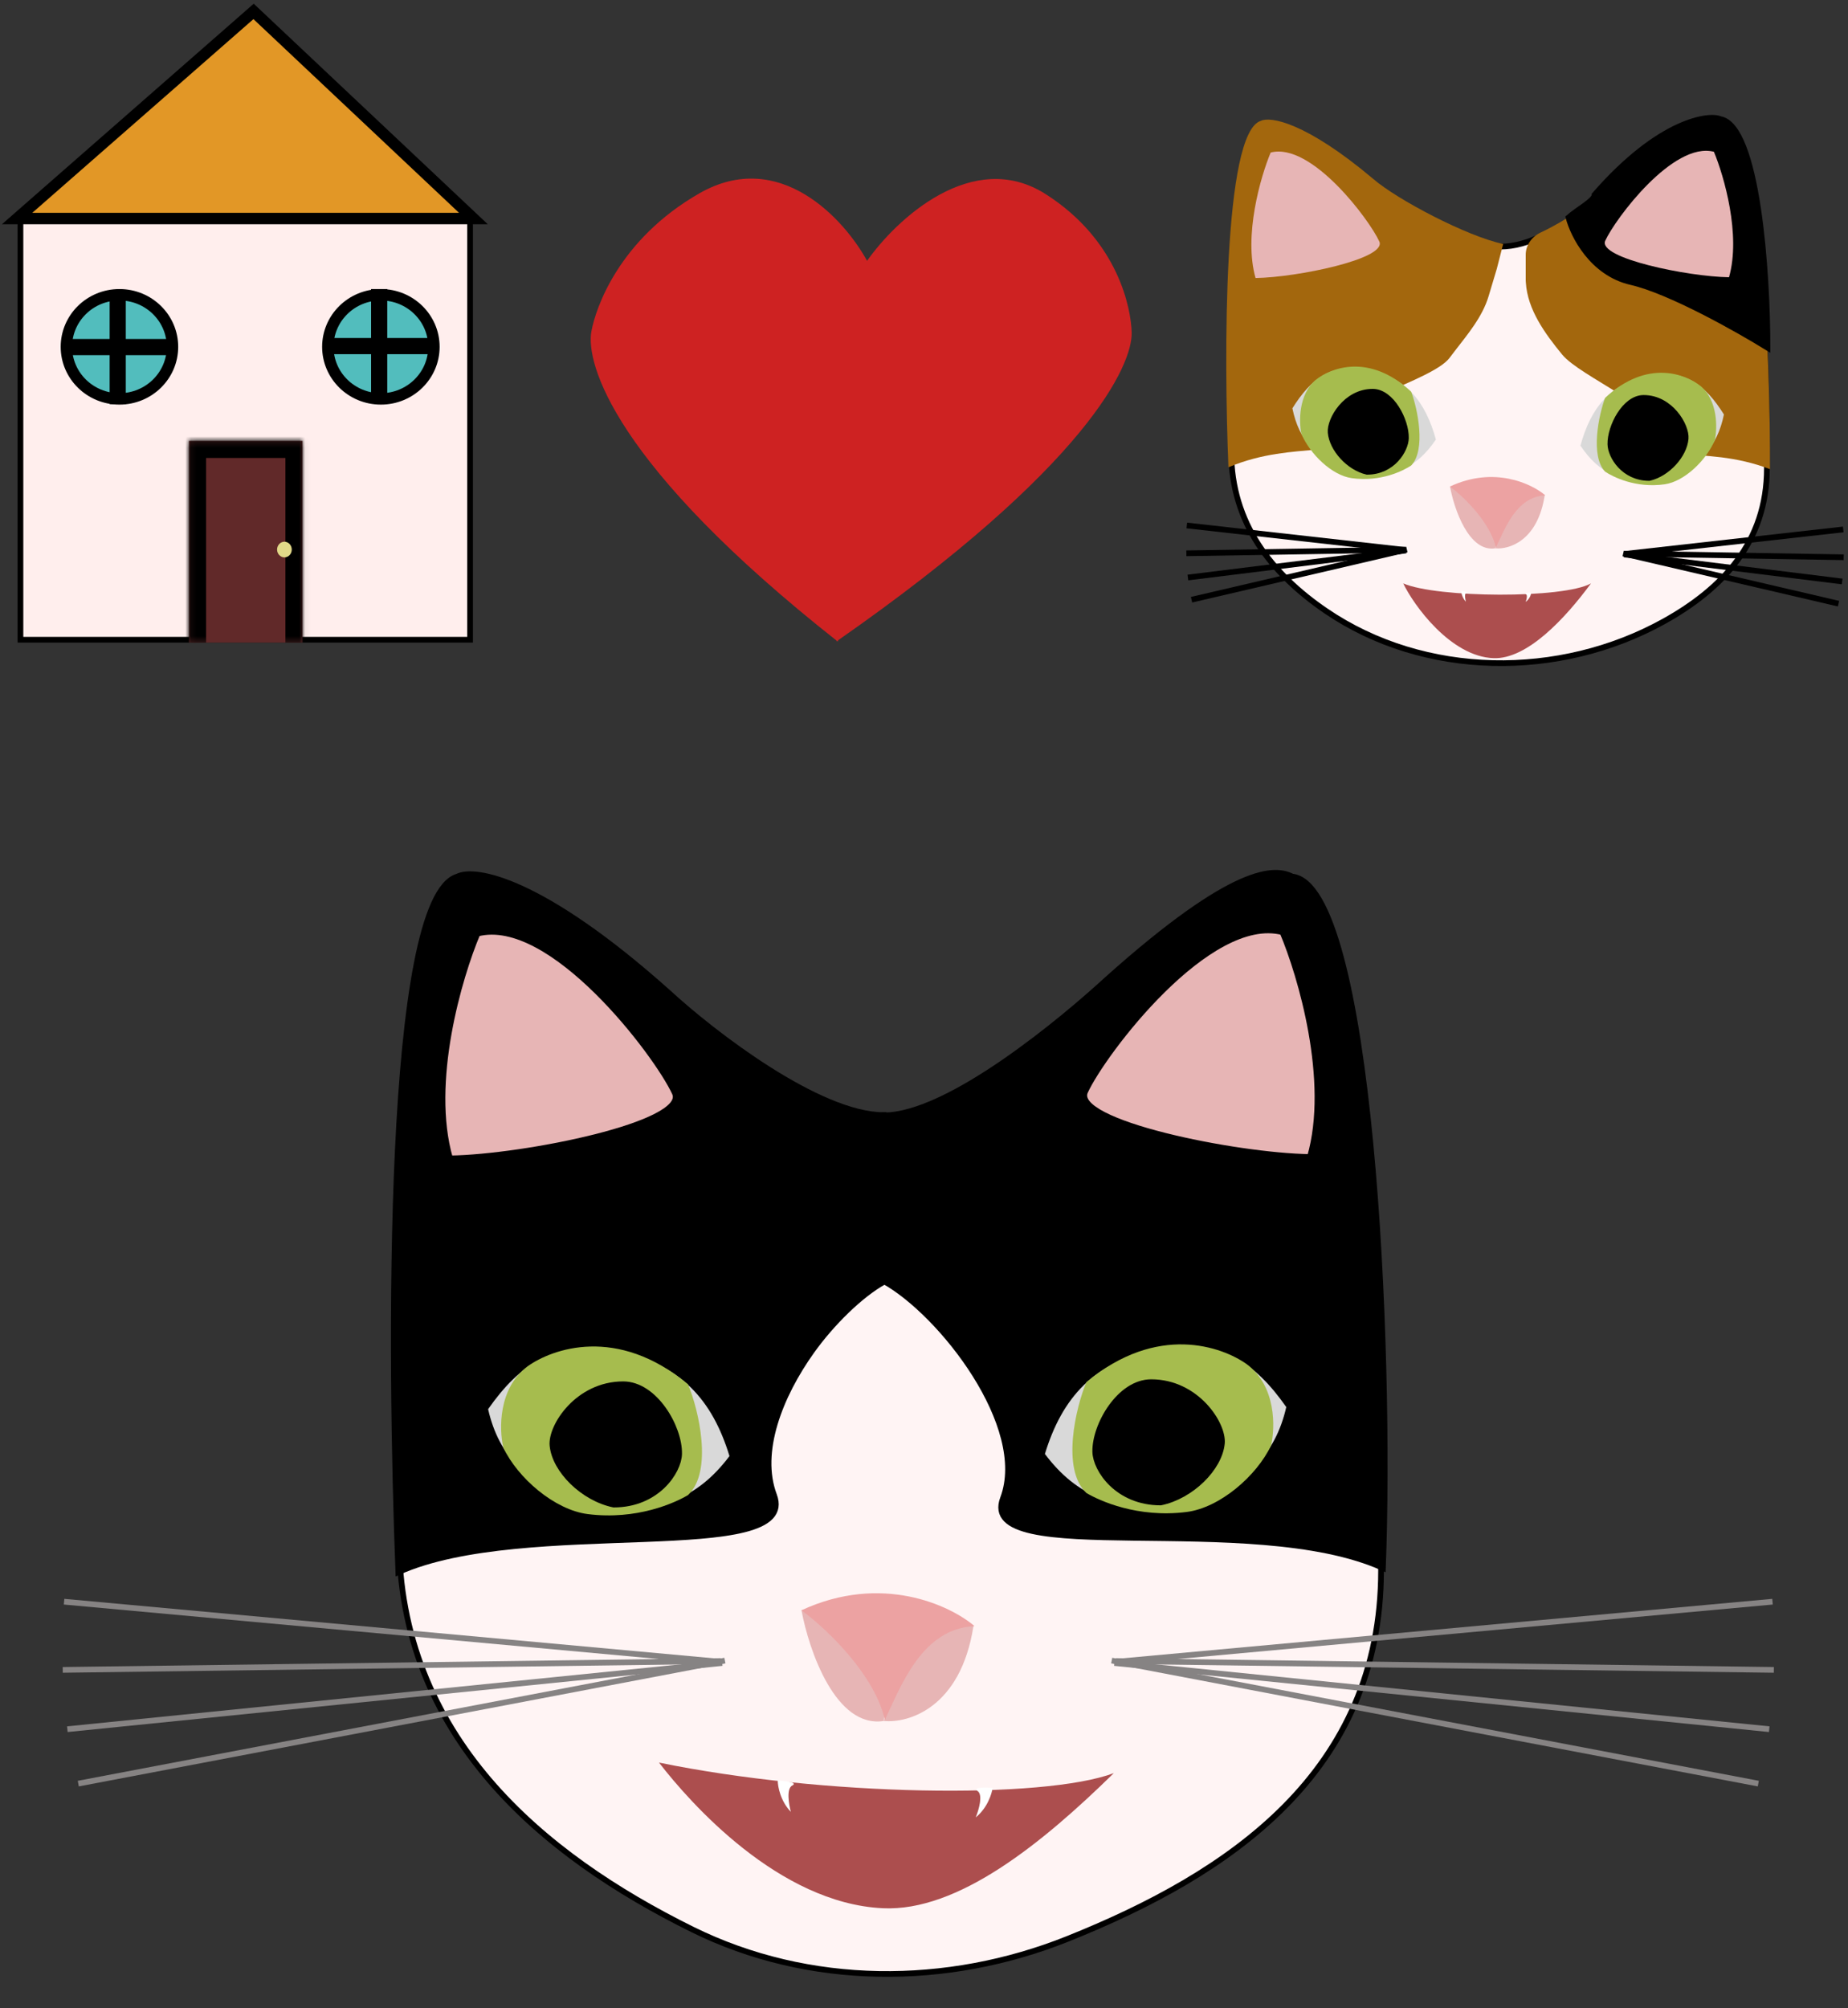 <svg width="324" height="352" viewBox="0 0 324 352" fill="none" xmlns="http://www.w3.org/2000/svg">
<rect x="0" y="0" width="324" height="352" fill="#333333" stroke="none"/>
<path d="M309.783 82.062C309.783 94.996 302.018 103.203 291.742 108.912C273.447 119.076 249.736 118.875 232.474 107.1C223.028 100.657 215.868 91.749 215.868 79.186C215.868 77.443 215.832 75.214 215.792 72.647C215.705 67.207 215.595 60.25 215.746 53.19C215.971 42.67 219.904 36.042 225.816 33.402C231.752 30.751 239.891 32.022 248.73 37.775C253.473 40.862 258.332 43.23 263.028 43.23C265.542 43.23 268.057 42.465 270.541 41.25C281.373 35.951 290.738 34.162 297.514 36.575C304.22 38.963 308.585 45.549 309.243 57.522C309.783 67.359 309.783 76.715 309.783 82.062Z" fill="#FFF4F4" stroke="black"/>
<path d="M235.148 74.769C237.664 81.065 227.168 76.912 215.374 81.912C214.588 62.684 214.414 23.025 221.097 21.173C222.702 20.401 228.881 21.358 240.754 31.358C244.915 34.969 257.255 41.466 263.542 42.765L262.426 47.125L260.978 51.955C259.894 55.569 257.31 58.608 255.009 61.598C254.727 61.964 254.434 62.352 254.121 62.763C251.102 66.73 233.645 71.007 235.148 74.769Z" fill="#A3670D"/>
<path d="M290.287 75.736C288.013 82.109 298.344 77.623 310.322 82.243C310.374 63.002 309.035 23.362 302.285 21.724C300.651 21.005 294.513 22.158 283.029 32.531C279.298 35.337 274.525 38.701 270.104 40.766C268.572 41.481 267.496 42.969 267.496 44.664L267.496 49.166L267.52 49.541C267.818 54.29 270.861 58.461 273.885 62.153C277.052 66.021 291.646 71.929 290.287 75.736Z" fill="#A3670D"/>
<path d="M285.952 49.444C279.138 47.885 275.812 41.25 275 38.127C276.618 36.693 279.564 35.158 279.564 34.157C291.124 20.872 299.833 20.05 301.569 20.872C308.221 21.985 309.884 48.052 309.884 60.947C304.746 57.762 292.767 51.002 285.952 49.444Z" fill="black" stroke="black"/>
<path d="M246.023 102.267C251.935 104.834 274.103 104.969 278.94 102.267C274.412 108.419 267.751 115.573 261.877 115.374C254.333 115.119 247.824 106.047 246.023 102.267Z" fill="#AC4E4E"/>
<path d="M257.015 105.476C256.382 104.83 256.204 103.968 256.195 103.618C256.634 103.655 257.423 103.772 257.065 103.939C256.707 104.106 256.883 105.033 257.015 105.476Z" fill="white"/>
<path d="M267.483 105.51C268.209 104.973 268.437 104.205 268.46 103.888C267.972 103.888 267.092 103.933 267.483 104.112C267.874 104.291 267.646 105.118 267.483 105.51Z" fill="white"/>
<path d="M246.349 96.405L208.078 92.114" stroke="black"/>
<path d="M246.427 96.36L208 96.993" stroke="black"/>
<path d="M246.506 96.5L208.27 101.235" stroke="black"/>
<path d="M246.661 96.328L208.908 105.128" stroke="black"/>
<path d="M284.896 97.098L323.167 92.808" stroke="black"/>
<path d="M284.817 97.053L323.245 97.686" stroke="black"/>
<path d="M284.739 97.194L322.975 101.928" stroke="black"/>
<path d="M284.583 97.021L322.337 105.821" stroke="black"/>
<path d="M251.742 77.047C248.422 81.969 244.527 83.755 236.805 83.705C230.771 80.385 227.736 77.216 226.587 71.574C229.84 66.387 233.52 63.425 240.078 64.852C246.637 66.279 249.963 70.515 251.742 77.047Z" fill="#D9D9D9"/>
<path d="M247.418 81.597C250.058 78.839 248.518 71.584 247.418 68.67C240.027 61.776 233.267 64.525 230.701 66.577C227.621 69.138 227.731 73.964 228.171 76.057C229.667 79.602 233.507 83.32 236.97 83.813C242.086 84.54 246.062 82.5 247.418 81.597Z" fill="#A6BC4E"/>
<path d="M246.494 76.795C246.555 73.708 243.964 68.67 240.665 68.67C235.936 68.67 233.104 73.576 233.296 75.811C233.545 78.7 236.486 81.966 239.675 82.705C244.184 82.705 246.453 78.847 246.494 76.795Z" fill="black" stroke="black"/>
<path d="M277.091 78.128C280.411 83.049 284.306 84.836 292.028 84.786C298.062 81.466 301.097 78.298 302.246 72.655C298.993 67.468 295.313 64.506 288.755 65.933C282.196 67.36 278.87 71.596 277.091 78.128Z" fill="#D9D9D9"/>
<path d="M281.414 82.678C278.775 79.92 280.315 72.665 281.414 69.751C288.805 62.857 295.565 65.606 298.132 67.658C301.211 70.219 301.101 75.045 300.661 77.138C299.166 80.683 295.326 84.401 291.863 84.894C286.747 85.621 282.771 83.581 281.414 82.678Z" fill="#A6BC4E"/>
<path d="M282.338 77.876C282.277 74.789 284.868 69.751 288.168 69.751C292.897 69.751 295.729 74.657 295.536 76.891C295.288 79.781 292.347 83.047 289.157 83.786C284.648 83.786 282.379 79.928 282.338 77.876Z" fill="black" stroke="black"/>
<path d="M262.165 96.115C257.519 96.859 254.932 89.196 254.219 85.271C259.272 85.271 262.572 92.501 262.165 96.115C265.995 86.449 269.534 85.891 270.824 86.82C269.602 94.835 264.542 96.356 262.165 96.115Z" fill="#E7B5B5"/>
<path d="M262.267 96.012C261.35 91.778 256.935 87.315 254.219 85.284C261.961 81.649 268.583 84.802 270.926 86.833C265.792 87.081 263.795 92.81 262.267 96.012Z" fill="#ECA2A2"/>
<path d="M220.129 48.738C218.01 41.303 221.012 30.975 222.778 26.741C229.909 24.881 240.097 38.514 241.828 42.335C243.214 45.392 227.294 48.635 220.129 48.738Z" fill="#E7B5B5"/>
<path d="M303.139 48.602C305.258 41.166 302.256 30.838 300.491 26.604C293.359 24.745 283.172 38.377 281.44 42.199C280.055 45.256 295.974 48.498 303.139 48.602Z" fill="#E7B5B5"/>
<path d="M242.134 275.228C242.134 310.74 215.515 328.523 187.232 339.854C166.021 348.352 141.844 348.336 121.387 338.223C95.063 325.21 69.955 304.375 69.955 269.492C69.955 266.031 69.891 261.593 69.816 256.478C69.623 243.108 69.362 225.114 70.008 207.857C70.455 195.931 71.334 184.381 72.965 174.976C73.78 170.274 74.781 166.121 76.004 162.733C77.202 159.411 78.599 156.865 80.208 155.247C85.067 154.471 90.566 156.564 96.561 160.284C102.431 163.927 108.675 169.063 115.129 174.373C115.322 174.531 115.514 174.689 115.707 174.848C122.353 180.313 129.209 185.915 136.044 190.148C142.875 194.378 149.743 197.28 156.414 197.28C162.611 197.28 168.845 194.451 174.996 190.32C181.151 186.186 187.286 180.703 193.281 175.319L193.646 174.991C199.527 169.709 205.268 164.553 210.805 160.82C216.399 157.049 221.696 154.795 226.644 155.259C228.498 157.181 230.15 160.021 231.614 163.611C233.108 167.276 234.393 171.692 235.497 176.646C237.706 186.553 239.181 198.569 240.165 210.942C242.134 235.686 242.134 261.802 242.134 275.228Z" fill="#FFF4F4" stroke="black"/>
<path d="M135.704 262.083C140.44 274.664 92.039 265.598 69.837 275.59C68.356 237.167 67.616 157.362 80.198 153.661C83.22 152.119 94.851 154.031 117.202 174.013C125.034 181.229 143.549 195.476 154.946 195.476V224.709C150.874 226.969 145.837 231.925 142.365 236.77C136.683 244.696 132.874 254.567 135.704 262.083Z" fill="black" stroke="black"/>
<path d="M175.853 262.638C171.116 275.219 219.518 264.488 242.46 274.849C243.94 236.427 240.425 155.141 226.549 153.661C223.527 152.119 216.52 151.626 194.17 171.608C186.337 178.824 166.343 195.521 154.946 195.521V224.569C165.06 230.182 180.589 250.057 175.853 262.638Z" fill="black" stroke="black"/>
<path d="M115.537 308.972C144.4 314.893 182.884 315.448 195.28 310.822C182.726 323.127 167.95 335.143 154.761 334.505C136.538 333.623 121.011 316.056 115.537 308.972Z" fill="#AC4E4E"/>
<path d="M138.661 317.611C136.832 315.737 136.362 313.168 136.355 312.117C137.648 312.185 139.969 312.455 138.903 312.992C137.837 313.529 138.298 316.295 138.661 317.611Z" fill="white"/>
<path d="M171.071 318.576C173.114 316.938 173.894 314.446 174.029 313.404C172.737 313.314 170.401 313.299 171.393 313.962C172.386 314.625 171.592 317.314 171.071 318.576Z" fill="white"/>
<path d="M126.152 291.288L11.235 280.77" stroke="#868383"/>
<path d="M126.386 291.174L11 292.725" stroke="#868383"/>
<path d="M126.622 291.518L11.81 303.12" stroke="#868383"/>
<path d="M127.09 291.095L13.726 312.659" stroke="#868383"/>
<path d="M195.848 291.288L310.765 280.77" stroke="#868383"/>
<path d="M195.614 291.174L311 292.725" stroke="#868383"/>
<path d="M195.378 291.518L310.19 303.12" stroke="#868383"/>
<path d="M194.91 291.095L308.274 312.659" stroke="#868383"/>
<path d="M127.895 255.245C122.31 262.642 115.757 265.326 102.766 265.251C92.616 260.262 87.51 255.5 85.577 247.02C91.05 239.225 97.24 234.774 108.274 236.918C119.307 239.063 124.902 245.428 127.895 255.245Z" fill="#D9D9D9"/>
<path d="M120.622 262.083C125.062 257.939 122.472 247.035 120.622 242.656C108.189 232.295 96.816 236.427 92.499 239.511C87.318 243.359 87.503 250.612 88.243 253.757C90.76 259.086 97.22 264.673 103.045 265.413C111.651 266.507 118.34 263.44 120.622 262.083Z" fill="#A6BC4E"/>
<path d="M119.067 254.867C119.17 250.228 114.812 242.656 109.261 242.656C101.305 242.656 96.541 250.029 96.865 253.387C97.283 257.729 102.23 262.638 107.596 263.748C115.182 263.748 118.998 257.95 119.067 254.867Z" fill="black" stroke="black"/>
<path d="M183.197 254.875C188.781 262.272 195.335 264.956 208.325 264.881C218.476 259.892 223.582 255.13 225.515 246.65C220.041 238.855 213.852 234.404 202.818 236.548C191.784 238.693 186.189 245.058 183.197 254.875Z" fill="#D9D9D9"/>
<path d="M190.47 261.713C186.029 257.569 188.62 246.665 190.47 242.286C202.903 231.925 214.276 236.057 218.593 239.141C223.774 242.989 223.588 250.242 222.848 253.387C220.332 258.716 213.872 264.303 208.047 265.043C199.441 266.137 192.752 263.07 190.47 261.713Z" fill="#A6BC4E"/>
<path d="M192.025 254.497C191.921 249.858 196.28 242.286 201.831 242.286C209.787 242.286 214.551 249.659 214.227 253.017C213.809 257.359 208.862 262.268 203.496 263.378C195.91 263.378 192.093 257.58 192.025 254.497Z" fill="black" stroke="black"/>
<path d="M154.946 301.677C146.509 303.009 141.809 289.281 140.514 282.25C149.691 282.25 155.686 295.202 154.946 301.677C161.902 284.359 168.329 283.36 170.672 285.026C168.452 299.383 159.263 302.109 154.946 301.677Z" fill="#E7B5B5"/>
<path d="M155.131 301.492C153.466 293.907 145.448 285.912 140.514 282.274C154.576 275.761 166.602 281.41 170.857 285.049C161.532 285.493 157.906 295.757 155.131 301.492Z" fill="#ECA2A2"/>
<path d="M78.902 203.062C75.054 189.74 80.506 171.238 83.713 163.652C96.664 160.322 115.166 184.745 118.311 191.59C120.828 197.067 91.915 202.877 78.902 203.062Z" fill="#E7B5B5" stroke="black"/>
<path d="M229.663 202.817C233.511 189.495 228.059 170.993 224.852 163.408C211.901 160.077 193.399 184.5 190.253 191.346C187.737 196.822 216.65 202.632 229.663 202.817Z" fill="#E7B5B5" stroke="black"/>
<rect x="3.586" y="38.637" width="78.828" height="73.506" fill="#FFEEED" stroke="black"/>
<path d="M44.459 2L3 38.309H83L44.459 2Z" fill="#E29726" stroke="black" stroke-width="2"/>
<mask id="path-52-inside-1_91_361" fill="white">
<path d="M33.129 77.279H53.043V112.644H33.129V77.279Z"/>
</mask>
<path d="M33.129 77.279H53.043V112.644H33.129V77.279Z" fill="#612929"/>
<path d="M33.129 77.279V74.279H30.129V77.279H33.129ZM53.043 77.279H56.043V74.279H53.043V77.279ZM33.129 80.279H53.043V74.279H33.129V80.279ZM50.043 77.279V112.644H56.043V77.279H50.043ZM36.129 112.644V77.279H30.129V112.644H36.129Z" fill="black" mask="url(#path-52-inside-1_91_361)"/>
<path d="M30.241 60.798C30.241 65.824 26.093 69.927 20.94 69.927C15.788 69.927 11.64 65.824 11.64 60.798C11.64 55.772 15.788 51.669 20.94 51.669C26.093 51.669 30.241 55.772 30.241 60.798Z" fill="#52BDBD" stroke="black" stroke-width="2"/>
<path d="M76.077 60.798C76.077 65.824 71.929 69.927 66.777 69.927C61.625 69.927 57.477 65.824 57.477 60.798C57.477 55.772 61.625 51.669 66.777 51.669C71.929 51.669 76.077 55.772 76.077 60.798Z" fill="#52BDBD" stroke="black" stroke-width="2"/>
<path d="M19.223 70.841V50.841H22.056V70.841H19.223Z" fill="black"/>
<path d="M30.983 62.258H10.983V59.425H30.983V62.258Z" fill="black"/>
<path d="M65.06 70.669V50.669H67.893V70.669H65.06Z" fill="black"/>
<path d="M76.82 62.086H56.82V59.253H76.82V62.086Z" fill="black"/>
<ellipse cx="49.867" cy="96.335" rx="1.288" ry="1.373" fill="#E2D989"/>
<path d="M183.33 34.029C170.52 25.865 157.069 38.492 151.945 45.827L146.666 112.428C190.835 81.679 198.56 63.877 198.412 58.278C198.305 54.198 196.141 42.193 183.33 34.029Z" fill="#CE2222"/>
<path d="M122.581 33.911C136.671 25.817 148.129 38.508 152.097 45.866L146.892 112.468C107.581 81.504 102.66 63.669 103.689 58.072C104.439 53.995 108.491 42.006 122.581 33.911Z" fill="#CE2222"/>
</svg>
